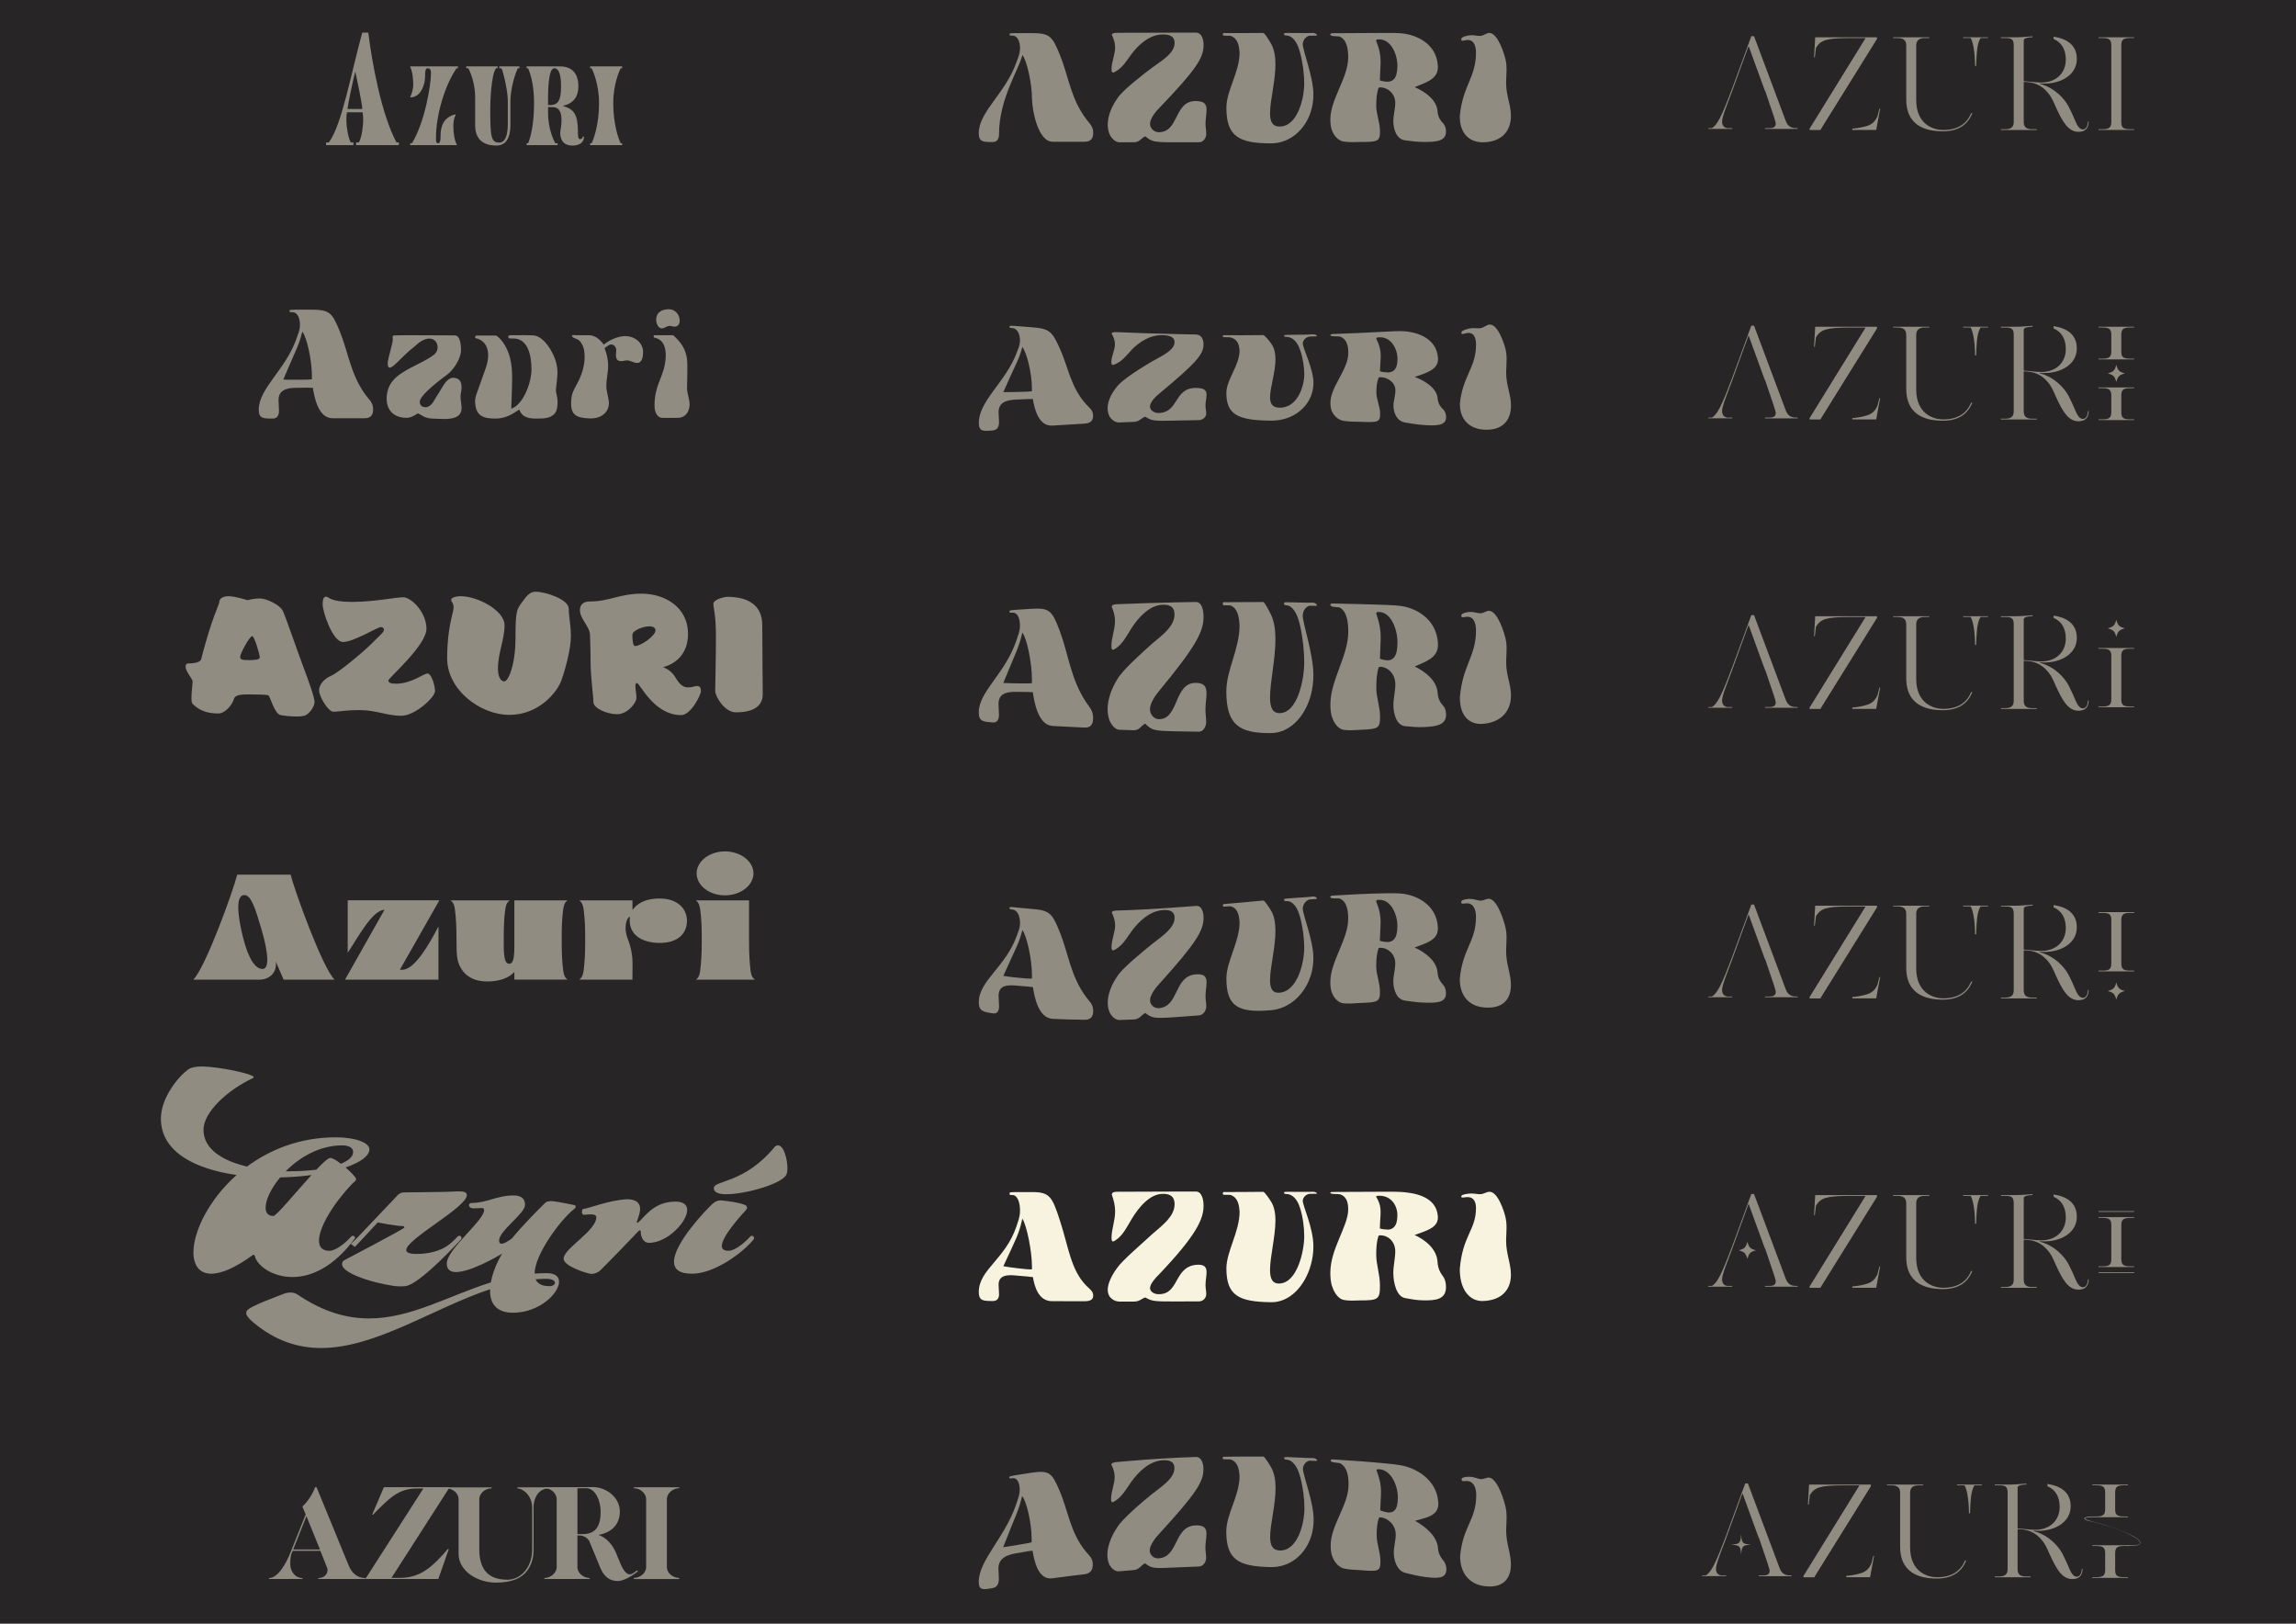 <?xml version="1.0" encoding="UTF-8"?><svg id="Layer_2" xmlns="http://www.w3.org/2000/svg" viewBox="0 0 841.89 595.28"><defs><style>.cls-1{fill:#282526;}.cls-2{fill:#f8f3de;}.cls-3{opacity:.5;}</style></defs><g id="Layer_1-2"><rect class="cls-1" width="841.89" height="595.28"/><g class="cls-3"><path class="cls-2" d="M769.47,47.65v-.28h1.5c2.58,0,3.2-.75,3.2-2.73v-27.96c0-2.16-.8-2.73-3.2-2.73h-1.5v-.28h13.06v.28h-1.6c-2.44,0-3.1.66-3.1,2.73v27.96c0,1.88.42,2.73,3.1,2.73h1.6v.28h-13.06Z"/><path class="cls-2" d="M658.48,46.97c-2.49,0-3.29-1.46-3.9-3.2l-11.42-30.5h-.99c-2.77,7.57-5.08,13.91-6.72,18.33-4.37,11.8-5.88,14.24-7.71,15.37h-1.32v.28h8.74v-.28h-1.97c-.89-.23-1.74-.8-1.74-2.4s1.36-4.93,2.07-6.86l1.64-4.32.09-.28,5.92-16.26,5.92,16.26.19.28c3.29,9.68,3.85,11.23,3.85,11.94,0,1.6-1.55,1.64-2.44,1.64h-1.5v.28h11.98v-.28h-.71Z"/><path class="cls-2" d="M722.78,41.51c-1.57,3.71-4.65,6.15-10.33,6.15-3.2,0-9.82-1.79-9.82-11v-19.97c0-1.97,1.17-2.73,3.1-2.73h1.69v-.28h-13.25v.28h1.6c2.21,0,3.2.8,3.2,2.73v19.17c0,3.01-.09,12.27,13.44,12.27,5.88,0,9.15-2.57,10.79-6.62h-.41Z"/><path class="cls-2" d="M719.83,13.67v.28h2.73c.56.61,1.65,4.18,1.65,10.25h.39c.19-5.8.48-8.36,1.63-10.25h2.73v-.28h-9.12Z"/><path class="cls-2" d="M667.68,47.37h-.02l.14-.22.07-.14h.01s20.36-32.72,20.36-32.72v-.61h-22.65l-.42,7.33h.28l.42-3.52c1.83-2.77,3.62-3.52,12.36-3.52h5.83l-20.54,33.23v.47h4.01l.15-.28Z"/><path class="cls-2" d="M689.14,39.85l-.71,2.77c-.71,1.55-1.74,3.15-4.61,3.76-1.34.4-2.94.64-4.62.78v.49h8.76c.47-2.4.94-5.36,1.46-7.8h-.28Z"/><path class="cls-2" d="M765.61,44.55c-.05,1.27-.52,2.91-1.88,2.91s-2.16-1.74-2.73-3.01c-.66-1.6-1.6-3.71-2.49-5.4-1.5-2.82-5.08-6.91-10.62-8.32v-.14l1.74.05c6.16,0,11.89-3.2,11.89-9.02,0-3.22-1.46-7.11-8.52-8.17v.83c2.83,1.21,4.48,3.74,4.48,7.57,0,4.89-3.52,8.41-8.98,8.41-1.27,0-2.54-.14-3.81-.28-.99-.09-1.93-.14-2.63-.23v-14.99c0-.88,2.06-1.1,3.2-1.1l.03-.34c-2.18.15-4.44.36-6.38.36h-5.22v.28h1.5c2.26,0,3.2.28,3.2,2.73v27.96c0,1.88-.89,2.73-3.2,2.73h-1.5v.28h13.11v-.28h-1.65c-2.21,0-3.1-.85-3.1-2.73v-14.62c3.85,0,6.63,1.17,9.12,4.28.99,1.22,1.65,2.68,2.3,4.14l.42.99v-.05c2.21,4.79,4.32,8.93,8.18,8.93,3.48,0,3.76-2.4,3.81-3.76h-.28Z"/></g><g class="cls-3"><path class="cls-2" d="M772.86,136.9c2.09-.58,2.56-1.05,3.14-3.14.58,2.09,1.05,2.56,3.14,3.14-2.09.58-2.56,1.05-3.14,3.14-.58-2.09-1.05-2.56-3.14-3.14Z"/><path class="cls-2" d="M769.47,131.77v-.28h1.5c2.58,0,3.2-.75,3.2-2.73v-5.96c0-2.16-.8-2.73-3.2-2.73h-1.5v-.28h13.06v.28h-1.6c-2.44,0-3.1.66-3.1,2.73v5.96c0,1.88.42,2.73,3.1,2.73h1.6v.28h-13.06Z"/><path class="cls-2" d="M769.47,154.02v-.28h1.5c2.58,0,3.2-.75,3.2-2.73v-5.96c0-2.16-.8-2.73-3.2-2.73h-1.5v-.28h13.06v.28h-1.6c-2.44,0-3.1.66-3.1,2.73v5.96c0,1.88.42,2.73,3.1,2.73h1.6v.28h-13.06Z"/><path class="cls-2" d="M658.48,153.09c-2.49,0-3.29-1.46-3.9-3.2l-11.42-30.5h-.99c-2.77,7.57-5.08,13.91-6.72,18.33-4.37,11.8-5.88,14.24-7.71,15.37h-1.32v.28h8.74v-.28h-1.97c-.89-.23-1.74-.8-1.74-2.4s1.36-4.93,2.07-6.86l1.64-4.32.09-.28,5.92-16.26,5.92,16.26.19.28c3.29,9.68,3.85,11.23,3.85,11.94,0,1.6-1.55,1.64-2.44,1.64h-1.5v.28h11.98v-.28h-.71Z"/><path class="cls-2" d="M722.78,147.62c-1.57,3.71-4.65,6.15-10.33,6.15-3.2,0-9.82-1.79-9.82-11v-19.97c0-1.97,1.17-2.73,3.1-2.73h1.69v-.28h-13.25v.28h1.6c2.21,0,3.2.8,3.2,2.73v19.17c0,3.01-.09,12.27,13.44,12.27,5.88,0,9.15-2.57,10.79-6.62h-.41Z"/><path class="cls-2" d="M719.83,119.79v.28h2.73c.56.61,1.65,4.18,1.65,10.25h.39c.19-5.8.48-8.36,1.63-10.25h2.73v-.28h-9.12Z"/><path class="cls-2" d="M667.68,153.49h-.02l.14-.22.07-.14h.01s20.36-32.72,20.36-32.72v-.61h-22.65l-.42,7.33h.28l.42-3.52c1.83-2.77,3.62-3.52,12.36-3.52h5.83l-20.54,33.23v.47h4.01l.15-.28Z"/><path class="cls-2" d="M689.14,145.97l-.71,2.77c-.71,1.55-1.74,3.15-4.61,3.76-1.34.4-2.94.64-4.62.78v.49h8.76c.47-2.4.94-5.36,1.46-7.8h-.28Z"/><path class="cls-2" d="M765.61,150.67c-.05,1.27-.52,2.91-1.88,2.91s-2.16-1.74-2.73-3.01c-.66-1.6-1.6-3.71-2.49-5.4-1.5-2.82-5.08-6.91-10.62-8.32v-.14l1.74.05c6.16,0,11.89-3.2,11.89-9.02,0-3.22-1.46-7.11-8.52-8.17v.83c2.83,1.21,4.48,3.74,4.48,7.57,0,4.89-3.52,8.41-8.98,8.41-1.27,0-2.54-.14-3.81-.28-.99-.09-1.93-.14-2.63-.23v-14.99c0-.88,2.06-1.1,3.2-1.1l.03-.34c-2.18.15-4.44.36-6.38.36h-5.22v.28h1.5c2.26,0,3.2.28,3.2,2.73v27.96c0,1.88-.89,2.73-3.2,2.73h-1.5v.28h13.11v-.28h-1.65c-2.21,0-3.1-.85-3.1-2.73v-14.62c3.85,0,6.63,1.17,9.12,4.28.99,1.22,1.65,2.68,2.3,4.14l.42.99v-.05c2.21,4.79,4.32,8.93,8.18,8.93,3.48,0,3.76-2.4,3.81-3.76h-.28Z"/></g><g class="cls-3"><path class="cls-2" d="M772.86,230.37c2.09-.58,2.56-1.05,3.14-3.14.58,2.09,1.05,2.56,3.14,3.14-2.09.58-2.56,1.05-3.14,3.14-.58-2.09-1.05-2.56-3.14-3.14Z"/><path class="cls-2" d="M769.47,259.29v-.28h1.5c2.58,0,3.2-.75,3.2-2.73v-15.71c0-2.16-.8-2.73-3.2-2.73h-1.5v-.28h13.06v.28h-1.6c-2.44,0-3.1.66-3.1,2.73v15.71c0,1.88.42,2.73,3.1,2.73h1.6v.28h-13.06Z"/><path class="cls-2" d="M658.48,259.21c-2.49,0-3.29-1.46-3.9-3.2l-11.42-30.5h-.99c-2.77,7.57-5.08,13.91-6.72,18.33-4.37,11.8-5.88,14.24-7.71,15.37h-1.32v.28h8.74v-.28h-1.97c-.89-.23-1.74-.8-1.74-2.4s1.36-4.93,2.07-6.86l1.64-4.32.09-.28,5.92-16.26,5.92,16.26.19.28c3.29,9.68,3.85,11.23,3.85,11.94,0,1.6-1.55,1.64-2.44,1.64h-1.5v.28h11.98v-.28h-.71Z"/><path class="cls-2" d="M722.78,253.74c-1.57,3.71-4.65,6.15-10.33,6.15-3.2,0-9.82-1.79-9.82-11v-19.97c0-1.97,1.17-2.73,3.1-2.73h1.69v-.28h-13.25v.28h1.6c2.21,0,3.2.8,3.2,2.73v19.17c0,3.01-.09,12.27,13.44,12.27,5.88,0,9.15-2.57,10.79-6.62h-.41Z"/><path class="cls-2" d="M719.83,225.91v.28h2.73c.56.61,1.65,4.18,1.65,10.25h.39c.19-5.8.48-8.36,1.63-10.25h2.73v-.28h-9.12Z"/><path class="cls-2" d="M667.68,259.61h-.02l.14-.22.07-.14h.01s20.36-32.72,20.36-32.72v-.61h-22.65l-.42,7.33h.28l.42-3.52c1.83-2.77,3.62-3.52,12.36-3.52h5.83l-20.54,33.23v.47h4.01l.15-.28Z"/><path class="cls-2" d="M689.14,252.09l-.71,2.77c-.71,1.55-1.74,3.15-4.61,3.76-1.34.4-2.94.64-4.62.78v.49h8.76c.47-2.4.94-5.36,1.46-7.8h-.28Z"/><path class="cls-2" d="M765.61,256.79c-.05,1.27-.52,2.91-1.88,2.91s-2.16-1.74-2.73-3.01c-.66-1.6-1.6-3.71-2.49-5.4-1.5-2.82-5.08-6.91-10.62-8.32v-.14l1.74.05c6.16,0,11.89-3.2,11.89-9.02,0-3.22-1.46-7.11-8.52-8.17v.83c2.83,1.21,4.48,3.74,4.48,7.57,0,4.89-3.52,8.41-8.98,8.41-1.27,0-2.54-.14-3.81-.28-.99-.09-1.93-.14-2.63-.23v-14.99c0-.88,2.06-1.1,3.2-1.1l.03-.34c-2.18.15-4.44.36-6.38.36h-5.22v.28h1.5c2.26,0,3.2.28,3.2,2.73v27.96c0,1.88-.89,2.73-3.2,2.73h-1.5v.28h13.11v-.28h-1.65c-2.21,0-3.1-.85-3.1-2.73v-14.62c3.85,0,6.63,1.17,9.12,4.28.99,1.22,1.65,2.68,2.3,4.14l.42.99v-.05c2.21,4.79,4.32,8.93,8.18,8.93,3.48,0,3.76-2.4,3.81-3.76h-.28Z"/></g><g class="cls-3"><path class="cls-2" d="M779.14,363.32c-2.09.58-2.56,1.05-3.14,3.14-.58-2.09-1.05-2.56-3.14-3.14,2.09-.58,2.56-1.05,3.14-3.14.58,2.09,1.05,2.56,3.14,3.14Z"/><path class="cls-2" d="M782.53,334.4v.28h-1.5c-2.58,0-3.2.75-3.2,2.73v15.71c0,2.16.8,2.73,3.2,2.73h1.5v.28h-13.06v-.28h1.6c2.44,0,3.1-.66,3.1-2.73v-15.71c0-1.88-.42-2.73-3.1-2.73h-1.6v-.28h13.06Z"/><path class="cls-2" d="M658.48,365.33c-2.49,0-3.29-1.46-3.9-3.2l-11.42-30.5h-.99c-2.77,7.57-5.08,13.91-6.72,18.33-4.37,11.8-5.88,14.24-7.71,15.37h-1.32v.28h8.74v-.28h-1.97c-.89-.23-1.74-.8-1.74-2.4s1.36-4.93,2.07-6.86l1.64-4.32.09-.28,5.92-16.26,5.92,16.26.19.28c3.29,9.68,3.85,11.23,3.85,11.94,0,1.6-1.55,1.64-2.44,1.64h-1.5v.28h11.98v-.28h-.71Z"/><path class="cls-2" d="M722.78,359.86c-1.57,3.71-4.65,6.15-10.33,6.15-3.2,0-9.82-1.79-9.82-11v-19.97c0-1.97,1.17-2.73,3.1-2.73h1.69v-.28h-13.25v.28h1.6c2.21,0,3.2.8,3.2,2.73v19.17c0,3.01-.09,12.27,13.44,12.27,5.88,0,9.15-2.57,10.79-6.62h-.41Z"/><path class="cls-2" d="M719.83,332.03v.28h2.73c.56.61,1.65,4.18,1.65,10.25h.39c.19-5.8.48-8.36,1.63-10.25h2.73v-.28h-9.12Z"/><path class="cls-2" d="M667.68,365.73h-.02l.14-.22.07-.14h.01s20.36-32.72,20.36-32.72v-.61h-22.65l-.42,7.33h.28l.42-3.52c1.83-2.77,3.62-3.52,12.36-3.52h5.83l-20.54,33.23v.47h4.01l.15-.28Z"/><path class="cls-2" d="M689.14,358.21l-.71,2.77c-.71,1.55-1.74,3.15-4.61,3.76-1.34.4-2.94.64-4.62.78v.49h8.76c.47-2.4.94-5.36,1.46-7.8h-.28Z"/><path class="cls-2" d="M765.61,362.91c-.05,1.27-.52,2.91-1.88,2.91s-2.16-1.74-2.73-3.01c-.66-1.6-1.6-3.71-2.49-5.4-1.5-2.82-5.08-6.91-10.62-8.32v-.14l1.74.05c6.16,0,11.89-3.2,11.89-9.02,0-3.22-1.46-7.11-8.52-8.17v.83c2.83,1.21,4.48,3.74,4.48,7.57,0,4.89-3.52,8.41-8.98,8.41-1.27,0-2.54-.14-3.81-.28-.99-.09-1.93-.14-2.63-.23v-14.99c0-.88,2.06-1.1,3.2-1.1l.03-.34c-2.18.15-4.44.36-6.38.36h-5.22v.28h1.5c2.26,0,3.2.28,3.2,2.73v27.96c0,1.88-.89,2.73-3.2,2.73h-1.5v.28h13.11v-.28h-1.65c-2.21,0-3.1-.85-3.1-2.73v-14.62c3.85,0,6.63,1.17,9.12,4.28.99,1.22,1.65,2.68,2.3,4.14l.42.99v-.05c2.21,4.79,4.32,8.93,8.18,8.93,3.48,0,3.76-2.4,3.81-3.76h-.28Z"/></g><g class="cls-3"><path class="cls-2" d="M643.86,458.4c-2.09.58-2.56,1.05-3.14,3.14-.58-2.09-1.05-2.56-3.14-3.14,2.09-.58,2.56-1.05,3.14-3.14.58,2.09,1.05,2.56,3.14,3.14Z"/><path class="cls-2" d="M782.53,446.22v.28h-1.5c-2.58,0-3.2.75-3.2,2.73v12.29c0,2.16.8,2.73,3.2,2.73h1.5v.28h-13.06v-.28h1.6c2.44,0,3.1-.66,3.1-2.73v-12.29c0-1.88-.42-2.73-3.1-2.73h-1.6v-.28h13.06Z"/><path class="cls-2" d="M658.48,471.44c-2.49,0-3.29-1.46-3.9-3.2l-11.42-30.5h-.99c-2.77,7.57-5.08,13.91-6.72,18.33-4.37,11.8-5.88,14.24-7.71,15.37h-1.32v.28h8.74v-.28h-1.97c-.89-.23-1.74-.8-1.74-2.4s1.36-4.93,2.07-6.86l1.64-4.32.09-.28,5.92-16.26,5.92,16.26.19.28c3.29,9.68,3.85,11.23,3.85,11.94,0,1.6-1.55,1.64-2.44,1.64h-1.5v.28h11.98v-.28h-.71Z"/><path class="cls-2" d="M722.78,465.98c-1.57,3.71-4.65,6.15-10.33,6.15-3.2,0-9.82-1.79-9.82-11v-19.97c0-1.97,1.17-2.73,3.1-2.73h1.69v-.28h-13.25v.28h1.6c2.21,0,3.2.8,3.2,2.73v19.17c0,3.01-.09,12.27,13.44,12.27,5.88,0,9.15-2.57,10.79-6.62h-.41Z"/><path class="cls-2" d="M719.83,438.15v.28h2.73c.56.61,1.65,4.18,1.65,10.25h.39c.19-5.8.48-8.36,1.63-10.25h2.73v-.28h-9.12Z"/><path class="cls-2" d="M667.68,471.84h-.02l.14-.22.07-.14h.01s20.36-32.72,20.36-32.72v-.61h-22.65l-.42,7.33h.28l.42-3.52c1.83-2.77,3.62-3.52,12.36-3.52h5.83l-20.54,33.23v.47h4.01l.15-.28Z"/><path class="cls-2" d="M689.14,464.32l-.71,2.77c-.71,1.55-1.74,3.15-4.61,3.76-1.34.4-2.94.64-4.62.78v.49h8.76c.47-2.4.94-5.36,1.46-7.8h-.28Z"/><path class="cls-2" d="M765.61,469.02c-.05,1.27-.52,2.91-1.88,2.91s-2.16-1.74-2.73-3.01c-.66-1.6-1.6-3.71-2.49-5.4-1.5-2.82-5.08-6.91-10.62-8.32v-.14l1.74.05c6.16,0,11.89-3.2,11.89-9.02,0-3.22-1.46-7.11-8.52-8.17v.83c2.83,1.21,4.48,3.74,4.48,7.57,0,4.89-3.52,8.41-8.98,8.41-1.27,0-2.54-.14-3.81-.28-.99-.09-1.93-.14-2.63-.23v-14.99c0-.88,2.06-1.1,3.2-1.1l.03-.34c-2.18.15-4.44.36-6.38.36h-5.22v.28h1.5c2.26,0,3.2.28,3.2,2.73v27.96c0,1.88-.89,2.73-3.2,2.73h-1.5v.28h13.11v-.28h-1.65c-2.21,0-3.1-.85-3.1-2.73v-14.62c3.85,0,6.63,1.17,9.12,4.28.99,1.22,1.65,2.68,2.3,4.14l.42.99v-.05c2.21,4.79,4.32,8.93,8.18,8.93,3.48,0,3.76-2.4,3.81-3.76h-.28Z"/><rect class="cls-2" x="769.47" y="444.02" width="13.06" height=".28"/><rect class="cls-2" x="769.47" y="466.45" width="13.06" height=".28"/></g><g class="cls-3"><path class="cls-2" d="M642.17,566.29c-3.27.25-3.47.46-3.73,3.73-.25-3.27-.46-3.47-3.73-3.73,3.27-.25,3.47-.46,3.73-3.73.25,3.27.46,3.47,3.73,3.73Z"/><path class="cls-2" d="M767.22,556.24v-.28h1.5c2.58,0,3.2-.75,3.2-2.73v-5.96c0-2.16-.8-2.73-3.2-2.73h-1.5v-.28h13.06v.28h-1.6c-2.44,0-3.1.66-3.1,2.73v5.96c0,1.88.42,2.73,3.1,2.73h1.6v.28h-13.06Z"/><path class="cls-2" d="M767.22,578.49v-.28h1.5c2.58,0,3.2-.75,3.2-2.73v-5.96c0-2.16-.8-2.73-3.2-2.73h-1.5v-.28h13.06v.28h-1.6c-2.44,0-3.1.66-3.1,2.73v5.96c0,1.88.42,2.73,3.1,2.73h1.6v.28h-13.06Z"/><path class="cls-2" d="M656.24,577.56c-2.49,0-3.29-1.46-3.9-3.2l-11.42-30.5h-.99c-2.77,7.57-5.08,13.91-6.72,18.33-4.37,11.8-5.88,14.24-7.71,15.37h-1.32v.28h8.74v-.28h-1.97c-.89-.23-1.74-.8-1.74-2.4s1.36-4.93,2.07-6.86l1.64-4.32.09-.28,5.92-16.26,5.92,16.26.19.28c3.29,9.68,3.85,11.23,3.85,11.94,0,1.6-1.55,1.64-2.44,1.64h-1.5v.28h11.98v-.28h-.71Z"/><path class="cls-2" d="M720.54,572.1c-1.57,3.71-4.65,6.15-10.33,6.15-3.2,0-9.82-1.79-9.82-11v-19.97c0-1.97,1.17-2.73,3.1-2.73h1.69v-.28h-13.25v.28h1.6c2.21,0,3.2.8,3.2,2.73v19.17c0,3.01-.09,12.27,13.44,12.27,5.88,0,9.15-2.57,10.79-6.62h-.41Z"/><path class="cls-2" d="M717.59,544.27v.28h2.73c.56.61,1.65,4.18,1.65,10.25h.39c.19-5.8.48-8.36,1.63-10.25h2.73v-.28h-9.12Z"/><path class="cls-2" d="M665.44,577.96h-.02l.14-.22.07-.14h.01s20.36-32.72,20.36-32.72v-.61h-22.65l-.42,7.33h.28l.42-3.52c1.83-2.77,3.62-3.52,12.36-3.52h5.83l-20.54,33.23v.47h4.01l.15-.28Z"/><path class="cls-2" d="M686.9,570.44l-.71,2.77c-.71,1.55-1.74,3.15-4.61,3.76-1.34.4-2.94.64-4.62.78v.49h8.76c.47-2.4.94-5.36,1.46-7.8h-.28Z"/><path class="cls-2" d="M763.36,575.14c-.05,1.27-.52,2.91-1.88,2.91s-2.16-1.74-2.73-3.01c-.66-1.6-1.6-3.71-2.49-5.4-1.5-2.82-5.08-6.91-10.62-8.32v-.14l1.74.05c6.16,0,11.89-3.2,11.89-9.02,0-3.22-1.46-7.11-8.52-8.17v.83c2.83,1.21,4.48,3.74,4.48,7.57,0,4.89-3.52,8.41-8.98,8.41-1.27,0-2.54-.14-3.81-.28-.99-.09-1.93-.14-2.63-.23v-14.99c0-.88,2.06-1.1,3.2-1.1l.03-.34c-2.18.15-4.44.36-6.38.36h-5.22v.28h1.5c2.26,0,3.2.28,3.2,2.73v27.96c0,1.88-.89,2.73-3.2,2.73h-1.5v.28h13.11v-.28h-1.65c-2.21,0-3.1-.85-3.1-2.73v-14.62c3.85,0,6.63,1.17,9.12,4.28.99,1.22,1.65,2.68,2.3,4.14l.42.99v-.05c2.21,4.79,4.32,8.93,8.18,8.93,3.48,0,3.76-2.4,3.81-3.76h-.28Z"/><path class="cls-2" d="M767.28,556.24c-5.87.12-.82,1.39,1.39,1.94,2.49.65,4.95,1.42,7.37,2.3,1.28.48,11.81,4.35,7.93,5.98-1.27.39-2.58.29-3.86.33,0,0,0-.28,0-.28,1.27,0,2.59.17,3.81-.19,1.84-.55-.07-2.02-.92-2.54-4.39-2.68-9.41-4.18-14.35-5.54-.69-.32-5.08-.76-4.28-1.8.89-.51,1.93-.43,2.91-.47,0,0,0,.27,0,.27h0Z"/></g><g class="cls-3"><path class="cls-2" d="M372.67,129.63c.55-1.48,1.32-2.93,1.32-4.63v-.67c-.22-3.2-1.87-3.89-2.36-3.99-.49-.09-1.1-.14-1.1-.14-.33-.08-.38-.19-.38-.5,0-.16.11-.25.55-.27.44-.02,2.03.11,2.8.17,1.54.12,3.08.24,4.61.36,6.76.49,7.64,1.52,10.44,7.68,3.24,7.08,3.96,14.22,9.73,20.59,1.37,1.51,2.53,2.11,2.53,4.21,0,1.68-.88,2.74-3.13,2.87-3.9.22-7.81.45-11.71.71-5.33.39-6.7-6.61-7.25-9.73-.71-.03-1.37,0-1.98.01-1.26.04-2.47.13-3.84.18-3.46.11-6.75.81-6.75,4.6,0,1.22.17,2.44.17,3.71,0,1.59-.6,2.86-2.25,3.01-3.57.31-5.16.47-5.16-2.84.05-7.97,9.71-14.84,13.78-25.34ZM373.16,143.69c2.14-.05,4.28-.09,5.22-.26,0-.35,0-.71,0-1.06,0-5.53-1.92-13.22-3.52-15.16-1.32,4.97-1.92,5.03-6.97,16.55.93.03,3.13-.02,5.27-.07Z"/><path class="cls-2" d="M426.34,122.87c-4.73-.14-8.8,2.63-11.45,5.44-1.71,1.84-3.19,3.93-5.78,5.12-.33.13-.71.35-1.05.35-.33,0-.55-.24-.55-1.01,0-2.29,1.32-4.35,1.32-6.62,0-1.32-.5-2.61-1.21-3.83,0-.5.88-.6,1.82-.55,7.15.32,14.31.54,22.62.73,2.15.05,4.29.09,6.44.13,2.15.04,2.81,1.97,2.81,3.6,0,3.65-2.53,6.69-16.29,18.12-1.16.93-3.36,3.08-3.36,4.67,0,1.33,1.49,2.43,3.19,2.39,7.54-.18,5.5-9.16,13.6-9.19,3.3-.01,3.96,1.01,3.96,2.51,0,1.11-.39,2.53-.39,3.94,0,.98.27,1.92.27,2.91,0,1.16-1.05,2.41-2.7,2.44-3.01.05-6.02.11-9.03.18-7.7.2-8.2.07-10.68-1.46-1.54.67-2.09,1.84-4.18,1.92-1.8.07-3.59.14-5.39.22-2.31-.03-3.52-2.31-3.52-2.31-.44-.9-.66-1.85-.66-2.86,0-2.8,1.6-5.82,3.52-8.05,1.76-2.45,9.3-7.12,12.88-9.21.24-.13.48-.26.72-.39,2.7-1.55,7.43-3.65,7.43-6.6,0-2.12-2.15-2.52-4.35-2.59Z"/><path class="cls-2" d="M449.68,144.1c0-4.99,4.85-10.05,4.85-15.7-.17-1.74-.55-3.87-3.08-4.65-.27-.09-.55-.13-2.59-.14-.39,0-.5-.17-.5-.3,0-.21.06-.43.33-.42,1.98.03,10.74.04,14.53-.04.61.08,2.42,2.45,2.7,2.84,1.32,1.65,1.76,3.79,1.76,6.05,0,4.78-1.98,10.33-1.98,13.91,0,2.3.83,3.8,3.52,3.82,6.55.08,9.03-7.91,9.03-12.28,0-2.59-.5-5.91-1.49-8.78-.6-1.72-1.43-3.47-3.25-4.47-1.05-.54-1.71-.36-2.53-.52-.11-.08-.11-.43-.11-.47,0-.13.44-.18,1.16-.19,1.6-.02,4.57-.03,7.1-.09.77-.02,1.43-.07,2.31-.1.66-.02,1.43.27,1.43.57,0,.04,0,.09-.05.13-.06.04-.11.05-2.42.1-.77.02-2.37.65-2.7,2.3,0,.06,0,.11,0,.17,0,1.93,3.91,9.36,3.91,14.45,0,1.69-.28,3.38-.94,4.98-2.15,5.31-7.76,9.01-14.64,8.94-11.84-.09-16.35-2.05-16.35-10.11Z"/><path class="cls-2" d="M487.84,147.63c0-5.88,6.55-12.09,6.55-18.21,0-2.04-.28-5.06-3.03-6.03-.55-.2-3.58.15-3.52-.55,0-.31.39-.36.88-.38,6.27-.19,12.6-.53,20.03-.9,1.87-.09,3.25-.17,4.68-.15,5.01-.05,13.41,2.01,13.85,9.95v.34c0,3.99-4.67,5.11-8.52,6.49,3.85,1.46,8.14,4.14,8.41,7.99.11,1.67.99,2.93,1.76,3.66,1.21,1.14,1.32,2.34,1.32,3.19-.05,3.18-3.9,3.05-8.02,2.8-2.58-.16-4.84-.58-6.6-.86-.11,0-.28-.06-.39-.07-3.08-.5-4.29-3.61-4.29-6.16,0-1.76.71-3.74.71-5.61,0-3.08-3.02-4.84-5.39-4.83-.22,0-.44,0-.71.09-.77,1.78-.88,3.6-.88,5.47,0,2.64,1.38,5.09,1.38,7.8,0,3.12-.71,3.25-7.26,2.98-.99-.04-2.04-.03-3.03-.07-.88-.03-1.87-.11-2.81-.23-1.98-.2-3.63-1.7-4.35-3.12-.66-1.07-.77-2.43-.77-3.57ZM508.91,136.54c1.6,0,2.75-.85,3.19-2.35.22-.75.33-1.64.33-2.62,0-3.61-2.31-8.11-6.65-7.91-.07,0-.15,0-.22,0-.38.02-.94.09-.93.45,1.32,2.73,1.65,4.47,1.65,6.3,0,1.56-.22,3.25-.28,5.72.77.27,2.2.4,2.92.4Z"/><path class="cls-2" d="M535.3,148.05c.99-10.21,5.93-13.12,5.93-21.78,0-1.82-.49-4.38-2.96-4.21-.82.06-1.32.34-2.03.39-.27.02-.38-.08-.38-.58,0-.71,2.47-1.45,3.74-1.55,1.04-.08,2.03.1,3.07.02,1.37-.11,2.31-1.24,3.46-1.34,3.13-.31,5.54,7.25,5.98,9.28.22.97.33,2.06.33,3.1,0,1.53-.11,3.11-.16,4.81v.44c0,4.84,1.76,7.84,1.76,12.08,0,5.82-3.57,9.38-10.38,8.77-4.5-.4-8.35-3.32-8.35-9.42Z"/></g><g class="cls-3"><path class="cls-2" d="M372.67,234.82c.55-1.69,1.32-3.4,1.32-5.32,0-.25,0-.5,0-.75-.22-3.59-1.87-4.11-2.36-4.14-.49-.03-1.1.01-1.1.01-.33-.04-.38-.15-.38-.49,0-.17.11-.29.55-.38.44-.09,2.03-.2,2.8-.25,1.54-.1,3.08-.2,4.62-.3,6.76-.41,7.64.65,10.44,8.02,3.24,8.62,3.96,17.59,9.73,26.29,1.37,2.07,2.53,2.98,2.53,5.77,0,2.23-.88,3.56-3.13,3.46-3.9-.18-7.81-.38-11.71-.59-5.33-.33-6.71-8.71-7.26-12.35-.71-.08-1.37-.09-1.98-.11-1.26-.03-2.47,0-3.85-.05-3.46-.09-6.76.43-6.76,4.43,0,1.3.17,2.61.17,3.96,0,1.7-.6,2.95-2.25,2.83-3.57-.26-5.16-.39-5.16-3.69.05-7.77,9.72-14.15,13.79-26.37ZM373.17,250.53c2.14.04,4.29.08,5.22-.08v-1.23c0-6.48-1.92-15.3-3.52-17.31-1.32,5.64-1.92,6.09-6.98,18.47.93.07,3.13.12,5.27.16Z"/><path class="cls-2" d="M426.35,221.71c-4.73.12-8.8,4.46-11.44,8.57-1.71,2.7-3.19,5.7-5.78,7.43-.33.19-.71.51-1.05.51-.33,0-.55-.31-.55-1.37,0-3.14,1.32-6.05,1.32-9.2,0-1.82-.5-3.57-1.21-5.18,0-.69.88-.91,1.81-.95,7.15-.27,14.3-.55,22.61-.71,2.15-.04,4.29-.08,6.44-.11,2.15-.03,2.81,2.89,2.81,5.37,0,5.43-2.53,10.56-16.29,27.24-1.16,1.34-3.36,4.39-3.36,6.69,0,1.92,1.49,3.62,3.19,3.66,7.54.15,5.5-13.34,13.59-13.31,3.3.01,3.96,1.57,3.96,3.86,0,1.69-.39,3.84-.39,5.99,0,1.5.27,2.93.27,4.43,0,1.76-1.04,3.64-2.7,3.62-3.01-.04-6.02-.09-9.03-.15-7.7-.17-8.2-.46-10.67-2.82-1.54.86-2.09,2.5-4.18,2.43-1.8-.06-3.59-.12-5.39-.18-2.31-.28-3.52-3.52-3.52-3.52-.44-1.27-.66-2.59-.66-3.97,0-3.82,1.6-7.86,3.52-10.93,1.76-3.3,9.3-9.99,12.87-13.19.24-.19.48-.39.72-.59,2.7-2.34,7.43-5.63,7.43-10.03,0-3.17-2.15-3.64-4.35-3.59Z"/><path class="cls-2" d="M449.68,253.32c0-7.64,4.84-15.42,4.84-24.12-.17-2.68-.55-5.95-3.08-7.12-.27-.13-.55-.19-2.59-.18-.39,0-.5-.26-.5-.46,0-.33.06-.65.33-.66,1.98-.02,10.73-.04,14.53-.07.6.13,2.42,3.8,2.7,4.39,1.32,2.55,1.76,5.82,1.76,9.28,0,7.3-1.98,15.79-1.98,21.28,0,3.53.82,5.81,3.52,5.79,6.55-.06,9.02-12.16,9.02-18.7,0-3.89-.5-8.89-1.49-13.25-.6-2.6-1.43-5.28-3.25-6.86-1.05-.86-1.71-.61-2.53-.88-.11-.13-.11-.65-.11-.72,0-.2.44-.26,1.16-.25,1.59.02,4.57.13,7.1.17.77.01,1.43-.04,2.31-.02.66.01,1.43.48,1.43.93,0,.07,0,.13-.05.19-.06.06-.11.06-2.42.02-.77-.01-2.37.86-2.7,3.33,0,.09,0,.17,0,.26,0,2.93,3.91,14.17,3.91,21.73,0,2.52-.28,5.05-.94,7.45-2.15,7.97-7.76,13.87-14.64,13.92-11.83.08-16.35-3.13-16.35-15.47Z"/><path class="cls-2" d="M487.83,258.14c0-8.71,6.55-17.75,6.55-26.46,0-2.94-.28-7.28-3.03-8.89-.55-.34-3.58-.03-3.52-1.05,0-.45.38-.5.88-.49,6.27.16,12.6.24,20.02.55,1.87.08,3.25.14,4.68.33,5,.55,13.42,4.28,13.86,13.89v.42c0,4.84-4.67,6.13-8.52,7.9,3.85,1.91,8.14,5.12,8.41,9.78.11,2.04.99,3.51,1.76,4.31,1.21,1.27,1.32,2.69,1.32,3.7-.05,3.8-3.9,4.21-8.03,4.42-2.58.13-4.84-.13-6.6-.29-.11,0-.28-.05-.39-.04-3.08-.29-4.29-4.35-4.29-7.77,0-2.36.71-5.05.71-7.53,0-4.09-3.02-6.45-5.39-6.46-.22,0-.44,0-.71.13-.77,2.45-.88,4.97-.88,7.54,0,3.65,1.38,6.95,1.38,10.64,0,4.26-.71,4.55-7.26,4.78-.99.03-2.04.13-3.03.16-.88.03-1.87,0-2.81-.11-1.98-.13-3.63-2.21-4.35-4.25-.66-1.53-.77-3.52-.77-5.19ZM508.9,242.08c1.59,0,2.75-1.11,3.19-3.09.22-.99.33-2.16.33-3.47,0-4.76-2.31-10.98-6.65-11.15-.07,0-.15,0-.22,0-.38-.01-.93.03-.93.53,1.32,3.88,1.65,6.26,1.65,8.77,0,2.13-.22,4.45-.28,7.83.77.38,2.2.58,2.92.58Z"/><path class="cls-2" d="M535.29,255.77c.99-11.96,5.93-15.08,5.93-24.6,0-2.01-.49-4.92-2.97-5.06-.82-.05-1.32.22-2.03.18-.28-.02-.38-.14-.38-.72,0-.82,2.47-1.31,3.74-1.23,1.04.07,2.03.42,3.08.49,1.37.09,2.31-.99,3.46-.9,3.13.26,5.55,8.38,5.99,10.42.22,1.01.33,2.12.33,3.17,0,1.55-.11,3.15-.16,4.87v.44c0,4.94,1.76,7.89,1.76,12.11,0,5.74-3.57,9.93-10.38,10.44-4.5.33-8.35-2.47-8.35-9.59Z"/></g><g class="cls-3"><path class="cls-2" d="M372.69,343.43c.55-1.54,1.32-3.05,1.32-4.87v-.71c-.22-3.43-1.87-4.21-2.36-4.32-.49-.11-1.1-.18-1.1-.18-.33-.09-.38-.21-.38-.54,0-.16.11-.26.55-.27.44,0,2.04.17,2.8.25,1.54.16,3.08.3,4.62.42,6.76.51,7.64,1.54,10.45,8.49,3.24,8.03,3.96,16.22,9.73,23.92,1.37,1.82,2.53,2.59,2.53,5.06,0,1.98-.88,3.2-3.13,3.18-3.9-.03-7.81-.13-11.71-.33-5.33-.28-6.71-8.19-7.26-11.63-.71-.11-1.38-.17-1.98-.22-1.26-.11-2.47-.17-3.85-.32-3.46-.36-6.76-.21-6.76,3.69,0,1.26.17,2.55.17,3.87,0,1.65-.61,2.84-2.26,2.59-3.57-.53-5.17-.84-5.17-4.13.06-7.79,9.73-12.88,13.8-23.98ZM373.18,358.44c2.14.22,4.29.41,5.22.31,0-.38,0-.77,0-1.15,0-6.05-1.92-14.51-3.52-16.64-1.32,5.19-1.92,5.45-6.98,16.82.94.18,3.14.45,5.28.67Z"/><path class="cls-2" d="M426.37,333.66c-4.73.3-8.8,4.12-11.44,7.74-1.71,2.38-3.19,5.02-5.77,6.57-.33.17-.71.46-1.04.46-.33,0-.55-.26-.55-1.2,0-2.75,1.32-5.31,1.32-8.06,0-1.59-.5-3.12-1.21-4.54,0-.6.88-.79,1.81-.81,7.15-.19,14.3-.62,22.6-1.21,2.14-.15,4.29-.31,6.43-.48,2.14-.17,2.8,2.25,2.8,4.34,0,4.59-2.53,9.08-16.28,24.27-1.16,1.23-3.35,3.99-3.35,5.97,0,1.65,1.48,3,3.19,2.9,7.53-.48,5.5-11.78,13.58-12.39,3.3-.26,3.96,1,3.96,2.93,0,1.43-.38,3.28-.38,5.09,0,1.26.27,2.45.27,3.72,0,1.49-1.04,3.17-2.69,3.3-3.01.24-6.01.47-9.02.67-7.7.51-8.19.28-10.67-1.56-1.54.85-2.09,2.3-4.18,2.39-1.8.08-3.59.14-5.39.19-2.31-.1-3.52-2.89-3.52-2.88-.44-1.09-.66-2.24-.66-3.45,0-3.35,1.59-6.96,3.52-9.7,1.76-2.94,9.29-9.01,12.87-11.93.24-.18.48-.36.71-.54,2.69-2.13,7.42-5.2,7.42-8.94,0-2.69-2.15-2.99-4.35-2.85Z"/><path class="cls-2" d="M449.69,358.76c0-6.43,4.84-13.4,4.84-20.71-.17-2.24-.55-4.96-3.08-5.73-.27-.09-.55-.12-2.58.06-.38.03-.5-.18-.5-.34,0-.27.06-.55.33-.58,1.98-.17,10.72-.93,14.52-1.32.6.06,2.42,2.98,2.69,3.45,1.32,2.03,1.76,4.75,1.76,7.66,0,6.16-1.98,13.48-1.98,18.09,0,2.97.82,4.82,3.52,4.6,6.54-.54,9.02-10.94,9.02-16.5,0-3.3-.5-7.5-1.49-11.11-.6-2.15-1.43-4.35-3.24-5.52-1.05-.63-1.7-.36-2.53-.51-.11-.1-.11-.54-.11-.6,0-.16.44-.26,1.16-.31,1.59-.13,4.56-.31,7.09-.49.77-.06,1.43-.16,2.31-.22.66-.05,1.43.29,1.43.67,0,.06,0,.11-.05.17-.06.06-.11.06-2.42.22-.77.05-2.36.94-2.69,3.06,0,.07,0,.15,0,.22,0,2.47,3.9,11.7,3.9,18.14,0,2.14-.28,4.31-.94,6.39-2.14,6.91-7.75,12.23-14.63,12.81-11.82,1.02-16.33-1.22-16.33-11.62Z"/><path class="cls-2" d="M487.81,359.95c0-7.44,6.54-15.55,6.54-23.07,0-2.53-.28-6.26-3.02-7.43-.55-.25-3.57.26-3.52-.62,0-.38.38-.46.88-.49,6.27-.36,12.59-.76,20.02-.86,1.87-.02,3.24-.03,4.67.09,5,.24,13.42,3.54,13.86,12.45v.39c0,4.45-4.67,5.43-8.52,6.96,3.85,1.77,8.14,4.95,8.41,9.25.11,1.87.99,3.29,1.76,4.11,1.21,1.28,1.32,2.61,1.32,3.54-.05,3.51-3.9,3.43-8.03,3.31-2.59-.08-4.84-.45-6.6-.68-.11,0-.28-.06-.39-.06-3.08-.4-4.29-4.02-4.29-7.04,0-2.09.72-4.46.71-6.66,0-3.63-3.02-5.71-5.39-5.66-.22,0-.44,0-.71.12-.77,2.16-.88,4.36-.88,6.62,0,3.19,1.38,6.07,1.37,9.32,0,3.75-.71,3.94-7.26,4.17-.99.04-2.04.14-3.03.18-.88.04-1.87.03-2.8-.03-1.98-.06-3.63-1.78-4.34-3.5-.66-1.28-.77-2.98-.77-4.41ZM508.87,345.35c1.59-.02,2.75-1.01,3.19-2.77.22-.88.33-1.93.33-3.08,0-4.23-2.31-9.69-6.65-9.61-.07,0-.15,0-.22,0-.38,0-.93.08-.93.52,1.32,3.32,1.65,5.41,1.65,7.61,0,1.87-.22,3.91-.28,6.88.77.31,2.2.46,2.92.45Z"/><path class="cls-2" d="M535.27,358.91c.99-11.1,5.94-13.63,5.94-22.74,0-1.92-.49-4.74-2.97-4.98-.83-.08-1.32.15-2.04.09-.28-.02-.38-.14-.38-.69,0-.77,2.47-1.16,3.74-1.02,1.04.11,2.03.49,3.08.61,1.37.16,2.31-.82,3.46-.67,3.13.42,5.55,8.69,5.99,10.79.22,1.03.33,2.14.33,3.19,0,1.54-.11,3.12-.16,4.81,0,.15,0,.29,0,.44,0,4.89,1.76,8.16,1.76,12.4,0,5.79-3.58,8.99-10.39,8.14-4.51-.55-8.36-3.71-8.36-10.37Z"/></g><path class="cls-2" d="M372.69,449.62c.55-1.71,1.32-3.47,1.32-5.62,0-.28,0-.56,0-.85-.22-4.1-1.87-4.92-2.36-4.98-.5-.08-1.1-.08-1.1-.08-.33-.07-.38-.2-.38-.6,0-.2.11-.33.55-.39.44-.07,2.04-.06,2.8-.06,1.54,0,3.08,0,4.62,0,6.76-.09,7.64,1.64,10.45,10.24,3.24,9.85,3.96,18.15,9.73,24.07,1.37,1.39,2.53,1.97,2.53,3.66,0,1.33-.88,2.04-3.13,2.04-3.9,0-7.81-.01-11.71-.02-5.34.17-6.71-5.62-7.26-8.82-.71-.11-1.37-.16-1.98-.22-1.26-.11-2.47-.18-3.85-.33-3.46-.38-6.76-.26-6.76,3.34,0,1.15.17,2.3.17,3.46,0,1.45-.61,2.52-2.26,2.52-3.57-.03-5.17-.03-5.17-3.35.06-8.25,9.73-11.93,13.8-24.01ZM373.18,464.97c2.14.26,4.29.47,5.22.4,0-.35,0-.71,0-1.07,0-5.51-1.92-15.05-3.52-17.54-1.32,5.82-1.92,6.54-6.98,17.45.94.19,3.13.5,5.28.76Z"/><path class="cls-2" d="M426.37,437.69c-4.73-.01-8.8,4.87-11.44,9.27-1.71,2.89-3.19,5.94-5.77,7.66-.33.19-.71.51-1.04.52-.33,0-.55-.28-.55-1.34,0-3.12,1.32-6.21,1.32-9.74,0-2.05-.5-4.1-1.21-6.07,0-.83.88-1.07,1.81-1.07,7.15,0,14.3-.08,22.6-.08h6.43c2.14.02,2.8,2.87,2.8,5.21,0,4.8-2.53,10.67-16.28,25.12-1.15,1.12-3.35,3.49-3.35,5.03,0,1.3,1.48,2.31,3.19,2.27,7.53.07,5.5-9.79,13.58-10.76,3.3-.31,3.96.9,3.96,2.72,0,1.35-.38,3.06-.38,4.69,0,1.14.27,2.2.27,3.31,0,1.31-1.04,2.68-2.69,2.68-3.01.01-6.01.02-9.02.03-7.7.02-8.19-.13-10.67-1.48-1.54.57-2.09,1.52-4.18,1.52-1.8,0-3.59,0-5.39,0-2.31-.08-3.52-1.88-3.52-1.9-.44-.73-.66-1.54-.66-2.43,0-2.45,1.6-5.51,3.52-8.09,1.76-2.63,9.29-9.04,12.87-12.37.24-.2.48-.4.71-.6,2.69-2.41,7.42-5.8,7.42-10.28,0-3.26-2.15-3.85-4.35-3.83Z"/><path class="cls-2" d="M449.69,465.03c0-6.26,4.84-13.45,4.84-20.81-.16-2.28-.55-5.04-3.08-6.05-.27-.11-.55-.17-2.58-.14-.38,0-.5-.23-.5-.41,0-.3.06-.6.33-.6,1.98,0,10.72-.02,14.52-.08.6.12,2.42,2.91,2.69,3.35,1.32,1.92,1.76,4.4,1.76,7.17,0,5.81-1.98,13.29-1.98,18.12,0,3.1.82,5.12,3.52,4.98,6.54-.34,9.02-12.05,9.02-17.32,0-3.26-.5-7.12-1.49-10.24-.6-1.88-1.43-3.71-3.24-4.79-1.04-.58-1.7-.4-2.53-.57-.11-.09-.11-.47-.11-.52,0-.14.44-.19,1.16-.19,1.59,0,4.56.04,7.09.03.77,0,1.43-.04,2.31-.04.66,0,1.43.28,1.43.57,0,.04,0,.08-.05.12-.06.04-.11.04-2.42.06-.77,0-2.36.61-2.69,2.34,0,.06,0,.12,0,.18,0,1.99,3.9,9.95,3.9,16.71,0,2.2-.28,4.53-.94,6.82-2.14,7.73-7.75,13.84-14.63,13.69-11.82-.16-16.33-2.44-16.33-12.39Z"/><path class="cls-2" d="M487.81,466.54c0-8.69,6.54-17.04,6.54-23.07,0-2.09-.28-4.75-3.02-5.62-.55-.19-3.58.07-3.52-.55,0-.27.38-.31.88-.31,6.27-.01,12.59-.09,20.02-.09,1.87,0,3.24,0,4.67.07,5.01.27,13.42,1.55,13.86,9.09v.33c0,3.91-4.68,4.91-8.52,6.38,3.85,1.79,8.14,5.04,8.41,9.99.11,2.16.99,3.88,1.76,4.85,1.21,1.52,1.32,3.17,1.32,4.36-.05,4.49-3.9,4.8-8.03,4.77-2.58,0-4.84-.46-6.6-.77-.11,0-.28-.08-.39-.08-3.08-.56-4.29-5.52-4.29-9.23,0-2.6.71-5.39.71-7.83,0-4.02-3.02-5.98-5.39-5.94-.22,0-.44.01-.71.13-.77,2.16-.88,4.49-.88,7.03,0,3.6,1.38,7.11,1.37,11.35,0,4.95-.71,5.37-7.26,5.35-.99,0-2.04.08-3.03.08-.88,0-1.87-.07-2.8-.21-1.98-.22-3.63-2.58-4.34-4.73-.66-1.62-.77-3.67-.77-5.34ZM508.87,450.8c1.59-.02,2.75-.99,3.19-2.58.22-.79.33-1.71.33-2.68,0-3.64-2.31-7.21-6.65-7.16-.07,0-.15,0-.22,0-.38,0-.93.04-.93.33,1.32,2.24,1.65,3.85,1.65,5.62,0,1.53-.22,3.24-.28,6.04.77.29,2.2.42,2.92.41Z"/><path class="cls-2" d="M535.27,465.32c.99-12.42,5.94-14.29,5.94-22.46,0-1.67-.49-3.93-2.97-3.98-.83-.02-1.32.17-2.04.15-.28,0-.38-.09-.38-.51,0-.57,2.47-.98,3.74-.97,1.04.01,2.03.24,3.08.26,1.37.03,2.31-.87,3.46-.88,3.13-.2,5.55,7.42,5.99,9.61.22,1,.33,2.11.33,3.14,0,1.52-.11,3.08-.16,4.77,0,.15,0,.29,0,.44,0,4.89,1.76,8.25,1.76,12.47,0,5.63-3.58,9.47-10.39,9.61-4.51.11-8.36-3.85-8.36-11.65Z"/><g class="cls-3"><path class="cls-2" d="M372.59,551.52c.55-1.68,1.31-3.4,1.31-5.22v-.71c-.22-3.38-1.86-3.71-2.35-3.69-.49.03-1.09.13-1.09.13-.33,0-.38-.1-.38-.43,0-.16.11-.29.55-.42.44-.13,2.02-.39,2.79-.51,1.53-.25,3.06-.49,4.6-.72,6.74-1.01,7.62-.05,10.42,6.38,3.24,7.5,3.95,15.53,9.72,22.51,1.37,1.66,2.53,2.31,2.53,4.78,0,1.98-.88,3.28-3.13,3.54-3.9.44-7.8.93-11.7,1.47-5.32.74-6.69-6.79-7.24-10.12-.71.05-1.37.15-1.97.25-1.26.19-2.46.44-3.83.66-3.45.56-6.72,1.74-6.72,5.65,0,1.26.17,2.5.16,3.82,0,1.65-.6,3.02-2.24,3.31-3.55.64-5.13.95-5.13-2.35.05-7.9,9.65-16.26,13.71-28.33ZM373.08,566.4c2.13-.35,4.27-.68,5.2-.98,0-.38,0-.77,0-1.15,0-6.05-1.92-14.06-3.5-15.79-1.31,5.55-1.92,5.9-6.94,18.75.93-.11,3.11-.48,5.25-.82Z"/><path class="cls-2" d="M426.25,535.37c-4.74.27-8.82,4.21-11.47,7.94-1.71,2.45-3.2,5.16-5.78,6.88-.33.2-.72.51-1.05.54-.33.03-.55-.22-.55-1.16,0-2.75,1.32-5.4,1.32-8.15,0-1.59-.5-3.09-1.21-4.45,0-.6.88-.85,1.82-.94,7.16-.65,14.33-1.22,22.66-1.62,2.15-.1,4.31-.19,6.46-.26,2.15-.07,2.82,2.39,2.82,4.47,0,4.66-2.54,8.76-16.34,23.83-1.16,1.22-3.36,4.01-3.36,5.99,0,1.65,1.49,2.98,3.2,2.88,7.56-.42,5.52-11.77,13.63-12.09,3.31-.11,3.98,1.2,3.98,3.12,0,1.43-.39,3.25-.39,5.07,0,1.27.28,2.47.28,3.73,0,1.49-1.05,3.11-2.71,3.16-3.02.1-6.04.22-9.05.37-7.72.41-8.22.26-10.7-1.56-1.54.88-2.1,2.35-4.19,2.51-1.8.14-3.6.29-5.4.45-2.31.04-3.52-2.64-3.52-2.64-.44-1.06-.66-2.19-.66-3.4,0-3.35,1.6-7.09,3.52-9.95,1.76-3.09,9.31-9.48,12.9-12.39.24-.18.48-.36.72-.54,2.7-2.16,7.45-5.16,7.45-8.89,0-2.69-2.15-3.03-4.36-2.9Z"/><path class="cls-2" d="M449.66,561.43c0-6.44,4.86-13.03,4.86-20.33-.17-2.25-.55-5.01-3.09-5.97-.28-.11-.55-.16-2.6-.13-.39,0-.5-.21-.5-.38,0-.27.06-.55.33-.55,1.99-.05,10.77-.09,14.58-.07.61.12,2.43,3.23,2.71,3.73,1.33,2.17,1.77,4.93,1.77,7.84,0,6.16-1.99,13.27-1.99,17.89,0,2.97.83,4.9,3.53,4.97,6.57.17,9.05-9.92,9.05-15.48,0-3.3-.5-7.56-1.49-11.28-.61-2.22-1.44-4.51-3.26-5.89-1.05-.75-1.71-.55-2.54-.79-.11-.11-.11-.55-.11-.61,0-.16.44-.21,1.16-.19,1.6.05,4.58.2,7.12.32.77.03,1.43,0,2.32.05.66.03,1.43.46,1.43.84,0,.06,0,.11-.05.16-.06.05-.11.05-2.43-.06-.77-.04-2.37.66-2.7,2.74v.22c0,2.47,3.92,12.16,3.92,18.6,0,2.14-.28,4.28-.94,6.28-2.15,6.66-7.78,11.3-14.69,11.18-11.88-.19-16.41-2.66-16.41-13.08Z"/><path class="cls-2" d="M487.93,566.57c0-7.44,6.56-14.75,6.56-22.27,0-2.53-.28-6.29-3.03-7.8-.55-.32-3.59-.18-3.53-1.05,0-.38.39-.42.88-.39,6.29.39,12.63.78,20.06,1.53,1.87.19,3.25.34,4.68.6,5.01.8,13.4,4.88,13.84,13.81v.39c0,4.45-4.66,5.02-8.51,6.16,3.85,2.17,8.13,5.72,8.4,10.05.11,1.88.99,3.38,1.75,4.26,1.21,1.38,1.32,2.72,1.32,3.65-.05,3.51-3.89,3.12-8.01,2.6-2.58-.33-4.83-.93-6.59-1.35-.11-.01-.28-.09-.39-.1-3.08-.73-4.29-4.48-4.29-7.51,0-2.09.72-4.38.71-6.58,0-3.63-3.02-6.04-5.39-6.27-.22-.02-.44-.04-.72.04-.77,2.07-.88,4.26-.88,6.52,0,3.19,1.38,6.23,1.38,9.48,0,3.75-.71,3.86-7.27,3.31-.99-.08-2.04-.11-3.03-.18-.88-.07-1.87-.19-2.81-.37-1.98-.3-3.64-2.22-4.36-4.03-.66-1.36-.77-3.07-.77-4.5ZM509.04,554.48c1.6.16,2.75-.7,3.19-2.42.22-.86.33-1.89.33-3.04,0-4.23-2.31-9.94-6.66-10.36-.07,0-.15-.01-.22-.02-.39-.04-.94-.03-.94.41,1.32,3.48,1.65,5.6,1.65,7.8,0,1.87-.22,3.88-.28,6.85.77.4,2.2.71,2.92.78Z"/><path class="cls-2" d="M535.39,570.54c.99-11.02,5.91-13.25,5.91-22.38,0-1.92-.49-4.76-2.95-5.15-.82-.13-1.31.07-2.03-.04-.27-.04-.38-.17-.38-.72,0-.77,2.46-.99,3.72-.79,1.04.17,2.02.6,3.06.78,1.37.23,2.29-.71,3.44-.51,3.11.54,5.51,8.86,5.95,10.97.22,1.03.33,2.15.33,3.2,0,1.54-.11,3.11-.16,4.81,0,.15,0,.29,0,.44,0,4.89,1.74,8.19,1.74,12.43,0,5.78-3.54,8.98-10.32,7.82-4.48-.76-8.31-4.2-8.31-10.86Z"/></g><g class="cls-3"><path class="cls-2" d="M398.32,43.7c-5.78-7.64-6.49-15.78-9.73-23.7-2.8-6.82-3.68-7.86-10.45-7.86h-4.62c-.77,0-2.36,0-2.8.06-.44.05-.55.17-.55.33,0,.33.05.44.38.5,0,0,.6,0,1.1.06.49.05,2.14.66,2.36,4.07v.71c0,1.81-.77,3.41-1.32,5-4.07,11.44-13.75,18.04-13.8,25.9,0,3.3,1.59,3.3,5.17,3.3,1.65,0,2.26-1.26,2.26-2.91,0-12.84,7.26-23.65,8.58-28.98,1.59,1.98,3.52,10.28,3.52,16.33.13,4.25,2.24,15.45,7.59,15.45h11.71c2.25,0,3.13-1.21,3.13-3.19,0-2.47-1.16-3.24-2.53-5.06Z"/><path class="cls-2" d="M426.37,12.63c-4.73,0-8.8,3.63-11.44,7.15-1.71,2.31-3.19,4.89-5.77,6.38-.33.17-.71.44-1.04.44s-.55-.27-.55-1.21c0-2.75,1.32-5.28,1.32-8.03,0-1.59-.5-3.13-1.21-4.56,0-.6.88-.77,1.81-.77,7.15,0,14.3-.06,22.6-.06h6.43c2.14,0,2.8,2.47,2.8,4.56,0,4.62-2.53,8.8-16.28,23.1-1.16,1.16-3.35,3.79-3.35,5.77,0,1.65,1.48,3.08,3.19,3.08,7.53,0,5.5-11.44,13.58-11.44,3.3,0,3.96,1.32,3.96,3.24,0,1.43-.38,3.25-.38,5.06,0,1.26.27,2.47.27,3.74,0,1.49-1.04,3.08-2.69,3.08h-9.02c-7.7,0-8.19-.22-10.67-2.2-1.54.77-2.09,2.2-4.18,2.2h-5.39c-2.31-.17-3.52-2.97-3.52-2.97-.44-1.1-.66-2.25-.66-3.46,0-3.35,1.59-6.93,3.52-9.62,1.76-2.91,9.29-8.69,12.87-11.38l.71-.5c2.69-1.98,7.42-4.73,7.42-8.47,0-2.69-2.15-3.13-4.35-3.13Z"/><path class="cls-2" d="M449.69,39.52c0-6.43,4.84-12.98,4.84-20.29-.17-2.25-.55-5-3.08-6-.27-.11-.55-.16-2.58-.16-.38,0-.5-.22-.5-.39,0-.27.06-.55.33-.55,1.98,0,10.72,0,14.52-.05.6.11,2.42,3.19,2.69,3.68,1.32,2.14,1.76,4.89,1.76,7.81,0,6.16-1.98,13.31-1.98,17.93,0,2.97.82,4.89,3.52,4.89,6.54,0,9.02-10.23,9.02-15.78,0-3.3-.5-7.53-1.49-11.22-.6-2.2-1.43-4.46-3.24-5.77-1.04-.71-1.71-.5-2.53-.71-.11-.11-.11-.55-.11-.61,0-.17.44-.22,1.16-.22,1.59,0,4.56.05,7.09.05.77,0,1.43-.05,2.31-.05.66,0,1.43.38,1.43.77,0,.06,0,.11-.05.17s-.11.06-2.42.06c-.77,0-2.36.77-2.69,2.86v.22c0,2.47,3.9,11.99,3.9,18.42,0,2.14-.28,4.29-.94,6.32-2.14,6.76-7.75,11.66-14.63,11.66-11.82,0-16.33-2.64-16.33-13.03Z"/><path class="cls-2" d="M487.81,43.75c0-7.42,6.54-15.18,6.54-22.71,0-2.53-.28-6.27-3.02-7.59-.55-.28-3.58.05-3.52-.83,0-.38.38-.44.88-.44,6.27,0,12.59-.11,20.02-.11,1.87,0,3.25,0,4.67.11,5,.27,13.42,3.24,13.86,12.1v.39c0,4.45-4.67,5.66-8.52,7.26,3.85,1.7,8.14,4.67,8.41,8.96.11,1.87.99,3.24,1.76,4.01,1.21,1.21,1.32,2.53,1.32,3.46-.05,3.52-3.9,3.68-8.03,3.68-2.58,0-4.84-.33-6.6-.55-.11,0-.28-.05-.39-.05-3.08-.38-4.29-4.01-4.29-7.04,0-2.09.71-4.46.71-6.65,0-3.63-3.02-5.72-5.39-5.72-.22,0-.44,0-.71.11-.77,2.14-.88,4.34-.88,6.6,0,3.19,1.38,6.1,1.38,9.35,0,3.74-.71,3.96-7.26,3.96-.99,0-2.04.05-3.03.05-.88,0-1.87-.05-2.8-.17-1.98-.16-3.63-1.98-4.34-3.74-.66-1.32-.77-3.02-.77-4.45ZM508.87,29.95c1.59,0,2.75-.99,3.19-2.75.22-.88.33-1.92.33-3.08,0-4.23-2.31-9.68-6.65-9.68h-.22c-.38,0-.93.06-.93.5,1.32,3.35,1.65,5.44,1.65,7.64,0,1.87-.22,3.9-.28,6.87.77.33,2.2.5,2.92.5Z"/><path class="cls-2" d="M535.27,42.65c.99-11.16,5.94-14.19,5.94-23.32,0-1.92-.49-4.67-2.97-4.67-.83,0-1.32.27-2.04.27-.28,0-.38-.11-.38-.66,0-.77,2.47-1.37,3.74-1.37,1.04,0,2.03.27,3.08.27,1.37,0,2.31-1.1,3.46-1.1,3.13,0,5.55,7.86,5.99,9.9.22.99.33,2.09.33,3.13,0,1.54-.11,3.13-.16,4.84v.44c0,4.89,1.76,7.86,1.76,12.1,0,5.77-3.58,9.68-10.39,9.68-4.51,0-8.36-2.86-8.36-9.51Z"/></g><g class="cls-3"><path class="cls-2" d="M133.95,578.54v.35h-17.23v-.35c2.03,0,3.38-1.3,3.38-2.97,0-.3-.02-.43-.19-.88l-2.43-6.13h-10.14l-.51,1.21c-.26.61-.41,2.23-.41,3.65,0,2.68,1.83,5.12,4.51,5.12v.35h-12.26v-.35c3.34,0,6.33-5.58,7.85-9.38l5.56-13.94-1.19-2.91c2.06-1.91,3.65-4.39,4.66-7.08h.52s5.66,13.79,5.66,13.79l6.12,14.9c.96,2.38,2.84,4.61,6.08,4.61ZM117.32,568.06l-1.67-4.12-3.29-8.1v.02s-4.85,12.2-4.85,12.2h9.81Z"/><path class="cls-2" d="M164.22,567.89h.35l-3.85,11h-26.76l21.29-33.2h-2.48c-6.64,0-10.1,3.62-16.02,9.63h-.3l4.31-10.09h24.12l-21.34,33.25h3.09c7.55,0,11.93-4.01,17.59-10.59Z"/><path class="cls-2" d="M201.07,545.28v.41c-2.99,0-5.42,2.73-5.42,7.04v15.44c0,2.78-.66,5.37-2.28,7.59-1.97,2.73-5.52,4.45-11.54,4.45-6.73,0-13.67-4.2-13.67-10.53v-20.02c0-2.38-2.38-4.02-4.51-4.02v-.35h16.6v.35c-2.13,0-4.5,1.64-4.5,4.02v18.4c0,8.05,4,11.09,10.33,11.09,2.78,0,5.37-1.52,7.04-4,1.32-1.92,2.02-4.46,2.02-7.24v-15.19c0-4.3-3.29-7.04-5.42-7.04v-.4h11.34Z"/><path class="cls-2" d="M233.87,575.99c0,.09-.04.17-.11.2-.22.17-.46.35-.72.55-.12.08-.24.17-.36.25-.32.23-.67.46-1.03.68-.17.11-.34.21-.52.32-1.49.88-3.18,1.64-4.63,1.64-3.04,0-4.94-1.65-6.25-4.54l-4.24-10.26c-.76-1.04-1.84-1.88-3.58-1.91h-.71v11.55c0,2.38,2.38,4.06,4.51,4.06v.35h-16.62v-.35c2.13,0,4.51-1.68,4.51-4.06v-24.82c0-2.38-2.38-4.12-4.51-4.12v-.3h12.21c1.37,0,3.35-.05,5.48-.05,5.22,0,9.98,3.95,9.98,8.97,0,4.41-2.64,7.65-7.86,8.57,0,0,0,0,.02,0,.17.05.34.11.51.18h0s1.01.51,1.01.51c1.38.79,3.38,2.44,4.81,5.67.08.18.15.35.23.54.03.08.06.15.09.23l1.36,3.29c.05.11.09.23.15.34.68,1.57,1.65,3.23,2.79,3.62.89.3,1.63-.27,2.28-.69.17-.1.32-.23.49-.36l.31-.24h0s.09-.05.14-.05c.13,0,.24.11.24.24ZM220.24,554.11c0-3.65-1.83-8.52-5.27-8.52-1.27,0-2.1.04-3.24.04v16.79h2.08c4.92-.05,6.44-3.3,6.44-8.31Z"/><path class="cls-2" d="M244.53,549.66v24.82c0,2.38,2.38,4.01,4.51,4.01v.41h-16.62v-.41c2.13,0,4.51-1.63,4.51-4.01v-24.82c0-2.38-2.38-4.06-4.51-4.06v-.35h16.62v.35c-2.13,0-4.51,1.68-4.51,4.06Z"/></g><g class="cls-3"><path class="cls-2" d="M146.26,52.22v.99h-15.67v-.99h.99c1.15-1.81,1.59-6.65,1.59-7.92s0-1.65-.22-3.13h-5.72c-.22,1.04-.22,2.25-.22,3.02,0,2.25.6,6.1,1.59,8.03h.99v.99h-10.01v-.99h.99c4.78-6.32,8.14-25.35,12.26-40.25h2.2c1.43,11.22,4.78,29.81,10.34,40.25h.88ZM132.85,39.96c-.11-2.31-1.92-10.67-2.53-13.53h-.11c-.71,2.75-2.58,11.44-2.8,13.53h5.44Z"/><path class="cls-2" d="M167.41,25.03c-4.35,6.31-7.55,17.21-7.55,25.52,0,1.04,0,1.96.77,1.96.69,0,.92-.77.92-2.73,0-3.35,1-6.78,5.39-7.85.15-.04.19.08.15.15-.85,1.66-.85,3.2-.85,4.35,0,1.96.31,4.89,1.31,6.7,0,.04,0,.08-.08.08h-17.05v-.69h.65c4.81-8.01,6.97-21.48,6.97-25.83,0-1.04-.39-1.66-1.16-1.66-.92,0-1,1-1,2.96,0,2.89-1.5,7.7-5.39,7.7-.04,0-.12-.08-.08-.15.77-1.5,1.12-3.27,1.12-4.43,0-2.12-.31-5-1.12-6.62-.04-.08-.04-.15,0-.15h17.52v.69h-.54Z"/><path class="cls-2" d="M186.2,36.93c0-3.16-1.31-9.39-2.31-11.9h-.81v-.69h7.39v.69h-.62c-2,4.43-2.69,9.74-2.69,11.9v8.58c0,2.35-.23,7.85-5.08,7.85-2,0-7.85-.23-7.85-7.39v-10.36c0-3.81-1.08-7.85-2.5-10.59h-.77v-.69h11.51v.69h-.62c-1.85,2.81-2.08,12.86-2.08,14.4,0,10.28.15,12.86,3.23,12.86,2.04,0,3.2-2.19,3.2-6.78v-8.58Z"/><path class="cls-2" d="M200.95,41.16c0,6.12,2.04,10.16,2.66,11.36h.85v.69h-11.36v-.69h.54c.77-1.73,2.19-6.54,2.19-14.71,0-7.54-1.66-11.59-2.19-12.78h-.54v-.69h12.32c2.23,0,6.66.77,6.66,7.31,0,3.89-1.92,6.31-5.58,7.12v.08c4.04,1.27,5.43,3,5.43,10.01,0,1.23.08,2.16.81,2.16.38,0,.85-.31.92-.85,0,0,0-.08.08-.08h.31c.08,0,.08.08.08.15,0,.58-.23,3.12-4.27,3.12-3.5,0-4.43-2.43-4.43-4.58,0-1.19.46-2.42.46-4.62s-.39-4.89-3.27-4.89h-1.66v1.89ZM201.91,38.5c3.31,0,3.81-2.89,3.81-6.93,0-3.12-.42-6.54-2.5-6.54-2.23,0-2.27,8.82-2.27,11.51v1.96h.96Z"/><path class="cls-2" d="M228.13,25.03h-.54c-.31.62-2.73,5.62-2.73,12.78,0,7.93,2.04,13.36,2.73,14.71h.54v.69h-11.74v-.69h.54c.69-1.35,2.73-6.78,2.73-14.71,0-7.16-2.43-12.24-2.73-12.78h-.54v-.69h11.74v.69Z"/></g><g class="cls-3"><path class="cls-2" d="M108.66,124.26c.55-1.59,1.32-3.19,1.32-5v-.71c-.22-3.41-1.87-4.01-2.36-4.07-.5-.06-1.1-.06-1.1-.06-.33-.05-.38-.17-.38-.5,0-.16.11-.27.55-.33.44-.06,2.03-.06,2.8-.06h4.62c6.76,0,7.64,1.04,10.45,7.86,3.24,7.92,3.96,16.06,9.73,23.7,1.37,1.81,2.53,2.58,2.53,5.06,0,1.98-.88,3.19-3.13,3.19h-11.71c-5.33,0-6.71-7.75-7.26-11.16-.71-.05-1.38-.05-1.98-.05-1.27,0-2.47.05-3.85.05-3.46,0-6.76.6-6.76,4.51,0,1.26.17,2.53.17,3.85,0,1.65-.6,2.91-2.25,2.91-3.57,0-5.17,0-5.17-3.3.06-7.86,9.73-14.46,13.8-25.9ZM109.15,139.22c2.14,0,4.29,0,5.22-.17v-1.15c0-6.05-1.92-14.35-3.52-16.33-1.32,5.33-1.92,5.61-6.98,17.6.94.05,3.13.05,5.28.05Z"/><path class="cls-2" d="M149.03,153.19c-5.39-.11-7.26-3.52-7.26-7.09,0-2.58.99-5.22,2.42-6.65,1.48-1.87,4.12-3.35,6.1-4.45,2.92-1.59,6.32-2.97,9.02-5.11.77-.66,1.15-1.59,1.15-2.58,0-1.59-1.04-3.19-3.02-3.19-1.87,0-3.79,1.38-5,2.53-3.57,2.8-5.55,5.06-7.09,6.49-.99.93-1.87,1.65-2.47,1.65-.44,0-.71-.44-.71-1.49,0-.22,0-.49.05-.82.11-1.1,1.81-6.76,1.81-7.92,0-.33-.06-.66-.06-.94,0-.38.11-.66.77-.66,2.53-.06,5.11-.06,7.64-.06,5.06,0,9.95.06,14.35.06,2.15,0,2.31,3.85,2.31,5.44,0,3.02-2.69,7.2-5.17,9.02-6.05,4.45-9.95,8.14-9.95,9.84,0,1.38.88,2.03,2.14,2.03,1.1,0,2.14-.88,2.69-1.76l4.07-6.6c.55-.93,1.98-2.42,3.19-2.42,2.47,0,3.24,1.38,3.24,3.63,0,1.1-.38,2.14-.38,3.24,0,1.43.38,2.8.38,4.23,0,3.41-3.24,4.01-6.49,4.01-1.59,0-3.19-.17-4.4-.17-.99-.05-1.92-.27-2.86-.66-.5-.22-1.87-1.21-2.36-1.21-1.27.88-2.58,1.6-4.12,1.6Z"/><path class="cls-2" d="M174.22,146.98c0-1.76.72-2.86,4.01-12.37.44-1.32.77-2.86.77-4.34,0-2.53-.94-5-3.68-6.05-.44-.22-1.1,0-1.1-.61,0-.27.17-.6.6-.6h6.87c.77,0,2.31,1.92,2.69,2.42,2.75,3.9,3.41,8.19,3.41,13.25,0,1.65-.06,4.18-.33,11.16,4.23-1.37,7.42-9.18,7.42-14.52s-1.48-11.22-6.54-11.22h-1.21c-.49,0-.71-.22-.77-.71,0-.5.77-.5,1.65-.5h.94c2.14,0,4.4-.05,6.49.06,3.96.17,7.42,6.05,8.47,9.9.33,1.38.5,2.42.5,3.57,0,1.43-.22,3.13-.5,5.83-.06.22-.06.5-.06.71,0,1.59.6,2.2.6,4.56v.33c-.05,2.14-.6,3.19-.82,3.46-1.54,2.14-4.34,2.14-6.71,2.14h-.5c-5.33,0-5.55-2.64-6.05-3.3-2.75,1.87-5.22,3.3-8.63,3.3-4.07,0-7.09-.66-7.48-5.44-.06-.38-.06-.71-.06-1.04Z"/><path class="cls-2" d="M209.42,148.02c0-.6,0-1.32.11-2.09.27-2.53,1.81-4.51,2.8-6.65,1.21-2.58,2.03-5.5,2.03-8.36,0-2.09-.22-4.12-1.81-5.94-.82-.93-2.8-.93-2.8-1.92,0-.22.06-.22.6-.22,0,0,.55.05.94.05h4.56c2.36,0,4.07,1.49,5.55,3.46,1.98-1.65,5.17-3.13,7.86-3.13,3.24,0,6.54,2.25,6.54,5.83,0,1.49-.22,4.01-2.2,4.01-1.32,0-2.36-.93-3.68-.93-.77,0-1.38.27-2.15.27-1.54,0-1.92-.93-1.92-2.42,0-.61.11-1.16.11-1.71,0-.88-.71-1.98-1.87-1.98-.88,0-2.36,1.32-2.42,1.38.82,1.92,1.32,4.29,1.32,6.38,0,2.47-.66,4.89-.66,7.48,0,2.2.94,4.23.94,6.43,0,2.42-1.98,5.44-6.65,5.44-5.28-.06-7.2-1.38-7.2-5.39Z"/><path class="cls-2" d="M240,123.77c-.22-.05-.33,0-.33-.55,0-.27.27-.33.38-.33h5.88c.66,0,.93,0,1.1.17,3.35,3.03,5,6.1,5,10.56v2.92c0,1.92-.11,3.85-.11,5.72,0,2.15.94,3.91.94,5.99,0,2.7-1.54,4.95-4.45,4.95h-5.39c-2.15,0-3.02-2.2-3.02-4.56,0-8.14,3.9-10.72,4.12-18.2,0-2.47-.5-5.94-4.12-6.65ZM245.33,113.38c2.31,0,3.9,2.04,3.9,4.18,0,1.16-.6,2.2-1.87,2.2-.66,0-1.21-.28-1.87-.28-.99,0-1.87.93-2.8.93-1.38-.05-2.09-1.92-2.09-3.08,0-2.86,2.09-3.96,4.73-3.96Z"/></g><g class="cls-3"><path class="cls-2" d="M95.32,219.41c2.47,0,7.31,2.37,8.36,4.51s5.06,13.97,7.48,20.4c2.42,6.43,4.18,11.49,4.18,13.09s-1.98,4.51-3.74,5c-.66.17-1.7.27-2.86.27-1.92,0-4.23-.22-5.77-.5-2.47-.44-3.85-7.09-4.67-7.31-.83-.22-4.34-.28-6.93-.28s-5.17,0-5.61,1.71-2.97,5.28-5.77,5.28c-4.73,0-7.42-1.59-9.4-3.57-.27-.28-.39-1.1-.39-2.15,0-2.2.44-5.33.44-5.99,0-.99-2.58-3.68-2.58-5.33,0-1.16.55-1.32,1.1-1.32,1.16,0,4.23-.11,4.62-1.6.66-2.69,2.31-8.63,3.85-13.2,1.54-4.56,2.8-7.09,2.8-7.86s.88-1.98,3.35-1.98,6.87,1.43,6.87,1.43c.49,0,2.2-.61,4.67-.61ZM88.06,240.75c0,1.04.6,1.26,3.35,1.26,1.65,0,3.85-.11,3.85-.99,0-1.16-2.03-7.81-2.75-7.81-1.04,0-4.45,6.49-4.45,7.53Z"/><path class="cls-2" d="M119.58,218.75c.99,0,1.32,1.92,9.46,1.92s16-1.7,18.86-1.7,8.47,5.44,8.47,11.55-13.97,18.04-13.97,18.97,1.27,1.16,2.86,1.16c5.61,0,10.06-3.74,11.49-3.74s2.75,4.29,2.75,6.49-7.31,9.02-12.37,9.02-9.4-2.09-15.12-2.09-7.75.6-9.73.6-5.28-5.66-5.28-7.81,1.87-4.29,4.34-5.33c2.47-.99,11.66-8.52,14.96-11.88,3.3-3.3,4.45-4.12,4.45-5s-.6-.99-1.21-.99c-1.15,0-9.9,5.44-13.75,5.44s-7.48-11.16-7.48-13.75c0-1.76.27-2.86,1.27-2.86Z"/><path class="cls-2" d="M208.56,223.09c0,3.25.77,5.83.77,10.23s-1.92,11.82-3.52,16.22c-1.54,4.23-8.19,12.54-19.03,12.54s-22.82-9.29-22.82-20.73,2.36-16.72,2.36-18.59-.88-1.98-.88-2.86,1.98-1.32,3.46-1.32c6.32,0,16.11,5.28,16.11,10.61s-2.42,10.12-2.42,15.95c0,2.97.99,4.67,2.36,4.67s4.07-5.83,4.07-15.89.49-10.5,2.31-13.03c1.81-2.53,3.02-3.96,5-3.96,3.9,0,12.21,2.92,12.21,6.16Z"/><path class="cls-2" d="M216.32,220.51c7.15,0,10.83-2.86,18.97-2.86s16.99,4.67,16.99,14.79-8.63,12.04-9.18,12.15c.27.11,2.8.88,4.51,3.68,1.76,2.97,3.02,3.74,4.73,3.74s2.15-.5,3.24-.5,1.43.66,1.43,1.92-3.63,8.74-7.26,8.74c-10.06,0-15.12-11.77-16.22-11.77-.38,0-.55.44-.55,1.16,0,1.16.39,2.97.39,4.23,0,1.98-3.35,6.05-7.04,6.05s-8.74-2.15-8.74-4.46-1.04-9.13-1.04-14.9-.22-8.52-.22-9.84c0-2.75-3.68-5.77-3.68-8.96,0-1.54.77-3.19,3.68-3.19ZM231.88,232.72c0,1.54.11,4.12.99,4.12,2.2,0,7.48-3.79,7.48-5.72,0-.88-.66-1.49-2.31-1.49-2.25,0-6.16,1.54-6.16,3.08Z"/><path class="cls-2" d="M279.51,229.2c0,8.41.17,22.38.17,25.24s-1.38,6.71-9.84,6.71c-4.18,0-7.59-5.83-7.59-7.86s.27-12.04.27-20.02-.94-10.39-.94-11.88,3.68-2.58,5.17-2.58c5.99,0,12.76,1.98,12.76,10.39Z"/></g><g class="cls-3"><path class="cls-2" d="M129.06,434.09c-6.98,7.31-12.1,15.95-12.1,20.73,0,2.31,1.15,3.74,3.85,3.74,2.2,0,5.61-2.58,8.03-5.28,0,0,.27-.22.6-.22.44,0,.77.49.77.82-7.86,10.78-16.22,14.3-22.99,14.3-7.48,0-12.98-4.29-13.75-7.59,0,0-.17-.61-.5-.61-.11,0-.22.06-.38.22-6.6,4.79-11.6,6.76-15.12,6.76-4.4,0-6.54-3.13-6.54-7.81,0-7.59,5.55-19.25,15.84-28.38-15.07-2.14-27.77-8.36-27.77-20.68,0-7.7,6.6-15.73,10.23-18.15.99-.66,2.75-.94,4.84-.94,6.05,0,18.97,2.75,18.97,3.91,0,.11-.06.22-.27.33-9.29,4.35-18.15,12.43-18.15,18.97,0,7.1,6.98,11.33,15.95,13.47,8.41-6.21,19.36-10.72,32.56-10.72,7.26,0,12.32,1.98,12.32,4.4s-3.41,4.84-8.74,6.65c1.92,1.65,3.57,3.41,3.85,4.12,0,.94-.6,1.04-1.48,1.93ZM100.24,445.8c1.1,0,8.25-8.74,13.97-15.01-3.63.5-7.53.77-11.49.88-3.41,4.07-5.33,8.3-5.33,11.05,0,1.87.88,3.08,2.86,3.08ZM104.75,429.41h1.54c3.41,0,6.71-.22,9.73-.6,2.36-2.53,4.29-4.29,5.11-4.29s2.31.93,3.85,2.14c2.8-1.16,4.51-2.59,4.51-4.29,0-2.53-3.9-2.47-3.9-2.47-8.47,0-15.78,4.4-20.84,9.51Z"/><path class="cls-2" d="M148.42,471.54c-.55.05-1.27.05-2.09.05-4.12,0-20.9-3.9-20.9-8.14,0-.49.16-1.04.71-1.38,0,0,22.16-11.6,22.16-12.04-.06-.55-.6-.55-.94-.55-2.15,0-8.85-1.32-8.85-1.32-7.64,8.14-7.37,8.03-8.41,8.96l-1.48-1.1c.99-.82,1.92-1.81,2.86-2.75l13.69-14.41c.99-1.26,1.81-1.65,2.86-1.7,2.86,0,11.93-.17,13.31-.17,2.8,0,5.06-.22,6.71-.22,2.03,0,3.13.28,3.13,1.38,0,4.46-22.22,16.11-22.22,20.13,0,.88,1.1,1.43,3.68,1.43,4.01,0,8.96-.77,12.59-3.91.94-.77,1.81-1.65,2.64-2.53,0,0,.27-.22.6-.22.44,0,.77.49.77.82,0,.16-.06.38-.17.49,0,0-15.62,17.16-20.68,17.16Z"/><path class="cls-2" d="M167.23,466.37c-2.03,0-3.41-.88-3.41-3.13,0-5.22,13.69-15.78,13.69-19.58,0-.61-.27-.77-.93-.77-.6,0-1.48.11-2.91.11-1.16,0-1.71-.61-1.71-1.15,0-.44.33-.83.99-.83,5.61,0,9.24-2.75,15.34-2.75,3.24,0,4.23,1.54,4.23,3.46,0,3.19-9.51,9.46-9.51,13.04,0,.77.27,1.21.93,1.21.71,0,1.92-.61,3.74-1.93,4.34-5.28,10.28-11.16,11.93-12.76.77-.93,1.6-.93,2.97-.93,2.47.27,7.97,1.43,7.97,1.43,0,0,.55.11.55.55,0,.22-.11.55-.55.88-5.11,4.01-14.52,16.77-14.52,23.7,1.48-.11,2.97-.16,4.51-.16,3.13,0,4.45,1.32,4.45,3.13,0,4.29-7.31,11.38-16.88,11.38-5.88,0-8.41-3.19-8.41-7.97v-.66c-21.12,7.09-41.96,21.56-61.98,21.56-8.41,0-16.72-2.59-24.8-9.35-1.54-1.32-2.64-2.47-2.64-3.52,0-.28.11-.55.27-.82,1.38-1.87,12.04-5.5,14.02-6.38.6-.17,1.32-.28,1.98-.28.88,0,1.76.22,2.64.82,9.46,6.38,18.04,8.69,26.12,8.69,15.34,0,29.09-8.3,44.65-13.2,1.15-5.99,4.18-10.56,4.18-10.56-2.2,1.32-11.71,6.76-16.94,6.76ZM203.48,470.27c0-.71-.93-1.43-3.08-1.43-1.32,0-2.69.05-4.01.16.66,1.54,2.25,2.53,5.06,2.53,1.27,0,2.03-.61,2.03-1.26Z"/><path class="cls-2" d="M206.67,461.42c0-3.68,11.99-10.17,11.99-15.18,0-.88-1.1-1.04-2.14-1.04-.88,0-1.76.11-2.31.17-.6,0-.83-.5-.83-.99,0-.44.17-.94.27-1.1,2.8-.38,9.4-3.24,16.39-3.63,3.68.11,4.67,1.7,4.67,3.52,0,1.98-1.15,4.18-1.21,5,0,.11.06.16.11.16s.11,0,.17-.05c2.03-1.1,5.28-7.75,13.91-7.75,3.02,0,4.29,1.27,4.29,3.08,0,4.4-7.37,12.04-13.97,12.04-1.81,0-3.08-1.65-3.08-4.29,0,0-.11-.33-.33-.33-.11,0-.27.11-.49.33-.66.71-12.81,13.36-14.3,14.63-.71.55-1.81,1.04-2.86,1.04-.27,0-.55-.05-.83-.11-1.21-.22-9.46-2.7-9.46-5.5Z"/><path class="cls-2" d="M264.69,456.8c0,1.1.72,1.76,2.42,1.76,2.2,0,5.61-2.58,8.03-5.28,0,0,.27-.22.6-.22.44,0,.77.49.77.82,0,.16-.06.38-.17.49-3.9,4.89-14.41,12.59-22.55,12.59-4.89,0-6.65-1.76-6.65-4.4,0-6.71,11.6-18.86,13.91-21.01,0,0,1.32-1.48,3.24-1.48,2.58.28,6.27.66,8.8,1.65.5.17.83.61.83,1.04,0,.28-.11.55-.33.77-2.42,2.64-8.91,9.9-8.91,13.25ZM266.29,437.83c-2.75,0-4.56-.66-4.56-2.25,0-2.91,11.33-1.6,22.49-15.29.39-.28.71-.39,1.04-.39,2.2,0,3.46,5.22,3.46,8.3,0,.88-.06,1.76-.33,2.31-1.21,3.35-14.79,7.31-22.11,7.31Z"/></g><g class="cls-3"><path class="cls-2" d="M86.99,320.65h19.58c1.42,5.83,11.66,34.16,16.11,38.51h-18.69l-2.9-6.74c.67,3.76-2.01,6.74-6.02,6.74h-24.2c4.46-4.35,14.69-32.68,16.11-38.51ZM98,351.78c0-2.58-.75-6.42-2.09-10.98-2.26-7.65-3.79-12.65-6.28-12.65-1.85,0-2.26,2.2-2.26,4.49,0,2.74.62,6.55,1.72,10.96,2.12,8.43,4.67,11.63,7.2,11.63,1.18,0,1.72-1.26,1.72-3.44Z"/><path class="cls-2" d="M140.98,333.54c-4.51.21-9.48,9.75-13.48,15.76v-19.23h33.6l-14.48,25.46h.89c4.57,0,9.91-9.45,13.27-15.9v19.52h-34.27l14.48-25.62Z"/><path class="cls-2" d="M169.27,355.38c-1.72-2.71-1.88-4.78-1.88-10.69,0-5.37-.21-8.19-.56-11.14-.32-2.77-1.21-3.04-1.64-3.46h21.67c-.38.43-1.26.7-1.61,3.46-.38,2.9-.54,5.53-.54,10.82,0,4.78-.05,8.97,1.99,8.97,1.75,0,1.91-3.04,1.91-6.93v-16.33h19.47c-.38.43-1.26.7-1.58,3.46-.38,2.9-.54,5.53-.54,10.82,0,5.77.16,8.14.54,11.33.32,2.69,1.21,3.03,1.58,3.46h-19.47v-2.79c-2.07,2.17-5.32,3.46-10.1,3.46-4.14,0-7.44-1.61-9.24-4.46Z"/><path class="cls-2" d="M212.65,358.95c.4-.4,1.1-.97,1.37-3.25.35-2.93.56-5.56.56-10.82,0-5.8-.16-8.16-.56-11.33-.35-2.71-1.21-3.04-1.58-3.46h19.47v3.54c1.42-1.93,4.03-4.22,10.02-4.22,6.53,0,9.96,3.76,9.96,8.14,0,4.78-3.41,8.14-9.96,8.14-6.07,0-11.79-2.69-10.96-9.59-.91,0-2.63,3.41-.7,8.35,1.18,3.01,1.69,6.15,1.67,8.78l-.05,5.93h-19.44c.05-.08.13-.13.21-.21Z"/><path class="cls-2" d="M256.76,355.7c.35-2.93.56-5.56.56-10.82,0-5.8-.16-8.16-.56-11.33-.35-2.71-1.21-3.04-1.58-3.46h19.47v14.45c0,5.4.21,8.19.54,11.17.35,2.74,1.21,3.03,1.67,3.46h-21.67c.38-.43,1.26-.73,1.58-3.46ZM255.44,320.17c0-4.4,4.67-8.03,10.39-8.03s10.45,3.63,10.45,8.03-4.67,8.08-10.45,8.08-10.39-3.62-10.39-8.08Z"/></g></g></svg>